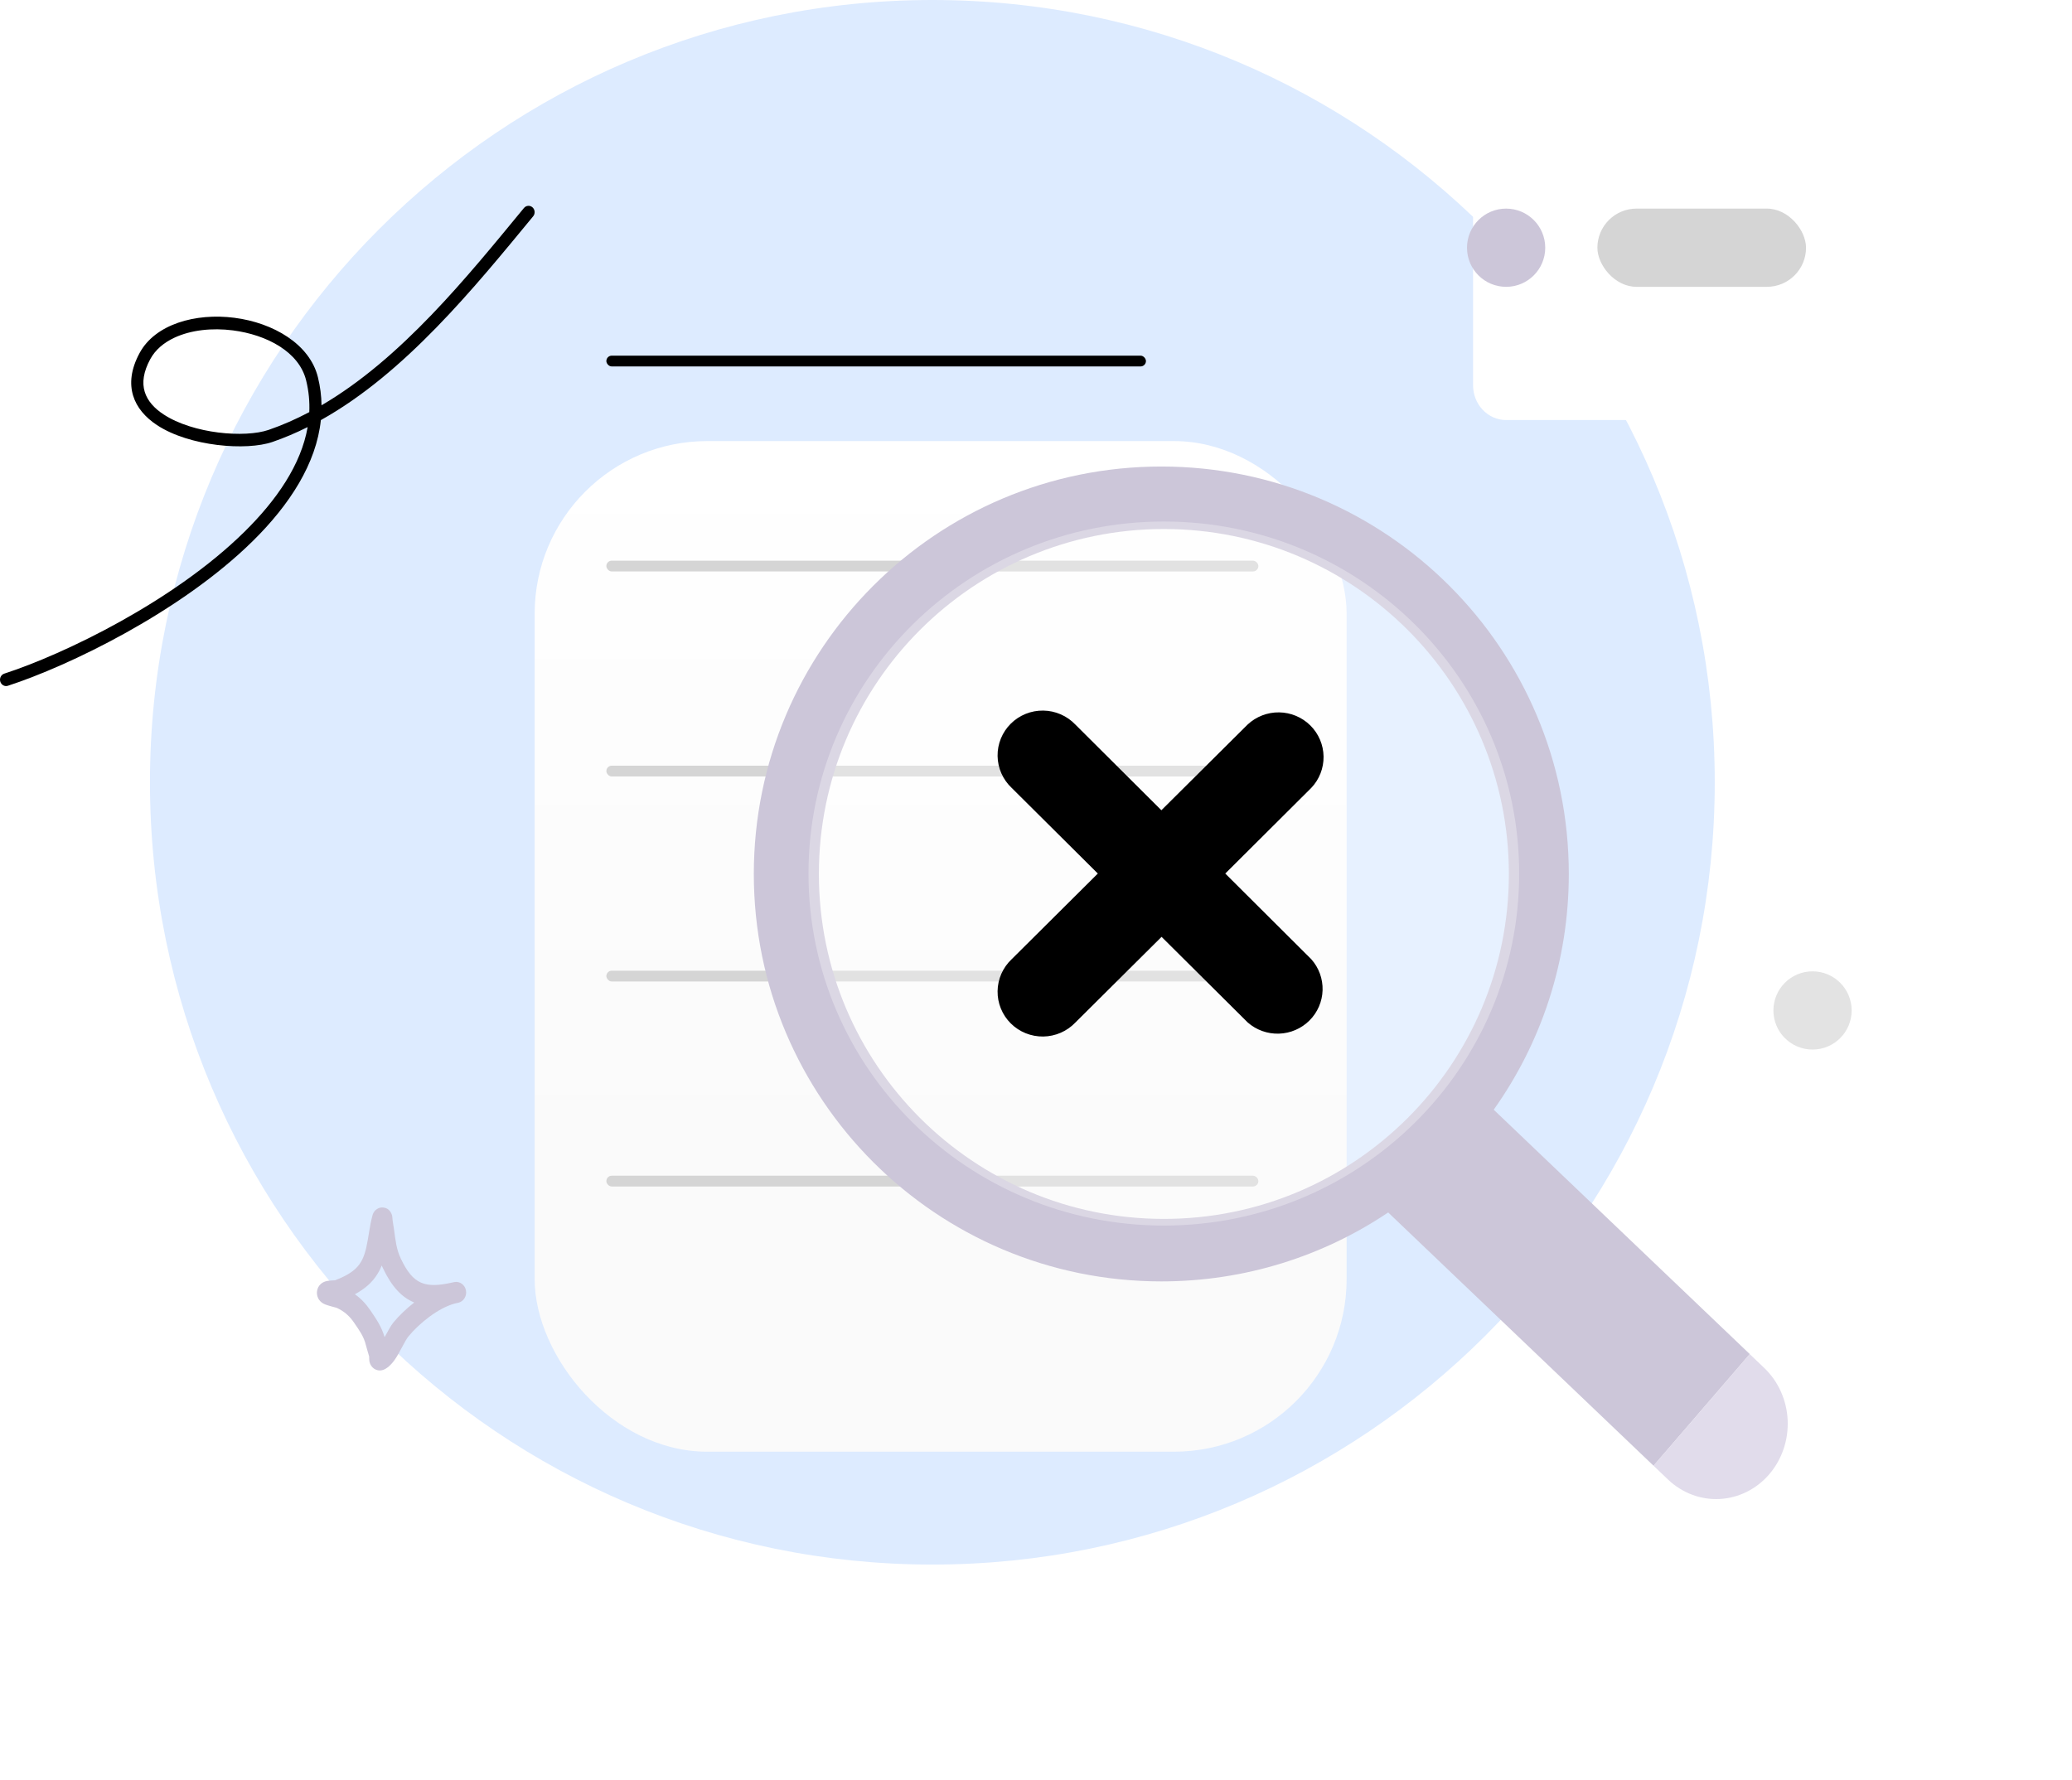 <svg width="192" height="165" viewBox="0 0 192 165" fill="none" xmlns="http://www.w3.org/2000/svg">
<path d="M86.397 145C126.437 145 158.896 112.541 158.896 72.5C158.896 32.459 126.437 0 86.397 0C46.356 0 13.896 32.459 13.896 72.5C13.896 112.541 46.356 145 86.397 145Z" fill="#DDEBFF"/>
<g filter="url(#filter0_d_283_3331)">
<rect x="49.543" y="20.878" width="75.241" height="93.663" rx="16" fill="url(#paint0_linear_283_3331)"/>
</g>
<rect x="56.188" y="32.961" width="50" height="1" rx="0.5" fill="black"/>
<rect x="56.188" y="51.961" width="60.417" height="1" rx="0.5" fill="#D5D5D5"/>
<rect x="56.188" y="70.961" width="60.417" height="1" rx="0.5" fill="#D5D5D5"/>
<rect x="56.188" y="89.961" width="60.417" height="1" rx="0.5" fill="#D5D5D5"/>
<rect x="56.188" y="108.961" width="60.417" height="1" rx="0.5" fill="#D5D5D5"/>
<g filter="url(#filter1_d_283_3331)">
<path d="M169.861 10.527H133.563C131.871 10.527 130.5 11.97 130.5 13.75V31.705C130.5 33.485 131.871 34.928 133.563 34.928H169.861C171.553 34.928 172.924 33.485 172.924 31.705V13.75C172.924 11.97 171.553 10.527 169.861 10.527Z" fill="white"/>
</g>
<path d="M139.563 26.583C141.565 26.583 143.188 24.96 143.188 22.958C143.188 20.956 141.565 19.333 139.563 19.333C137.56 19.333 135.938 20.956 135.938 22.958C135.938 24.96 137.56 26.583 139.563 26.583Z" fill="#CCC6D9"/>
<rect x="148.021" y="19.333" width="19.333" height="7.25" rx="3.625" fill="#D5D5D5"/>
<path fill-rule="evenodd" clip-rule="evenodd" d="M107.612 118.757C115.394 118.757 122.626 116.403 128.635 112.369L153.224 135.842L162.142 125.495L138.414 102.845C142.796 96.678 145.372 89.138 145.372 80.997C145.372 60.142 128.466 43.236 107.612 43.236C86.757 43.236 69.852 60.142 69.852 80.997C69.852 101.851 86.757 118.757 107.612 118.757ZM139.818 80.997C139.818 98.653 125.505 112.965 107.849 112.965C90.194 112.965 75.881 98.653 75.881 80.997C75.881 63.341 90.194 49.028 107.849 49.028C125.505 49.028 139.818 63.341 139.818 80.997Z" fill="#CCC6D9"/>
<g filter="url(#filter2_b_283_3331)">
<path d="M107.845 113.583C126.03 113.583 140.772 98.977 140.772 80.958C140.772 62.94 126.03 48.333 107.845 48.333C89.66 48.333 74.918 62.94 74.918 80.958C74.918 98.977 89.66 113.583 107.845 113.583Z" fill="white" fill-opacity="0.3"/>
</g>
<path d="M113.539 80.958L121.507 73.021C122.254 72.236 122.663 71.192 122.647 70.112C122.632 69.032 122.193 68 121.425 67.236C120.656 66.472 119.618 66.036 118.531 66.021C117.445 66.006 116.395 66.412 115.604 67.154L107.618 75.092L99.65 67.154C99.267 66.751 98.806 66.428 98.294 66.205C97.783 65.982 97.232 65.862 96.674 65.855C96.116 65.847 95.562 65.95 95.044 66.159C94.527 66.368 94.057 66.677 93.662 67.07C93.268 67.462 92.956 67.929 92.746 68.443C92.536 68.957 92.432 69.508 92.44 70.063C92.448 70.618 92.568 71.166 92.792 71.674C93.017 72.182 93.341 72.64 93.747 73.021L101.729 80.958L93.747 88.896C93.341 89.277 93.017 89.735 92.792 90.243C92.568 90.751 92.448 91.299 92.44 91.854C92.432 92.409 92.536 92.959 92.746 93.473C92.956 93.988 93.268 94.455 93.662 94.847C94.057 95.239 94.527 95.549 95.044 95.758C95.562 95.966 96.116 96.07 96.674 96.062C97.232 96.054 97.783 95.935 98.294 95.712C98.806 95.489 99.267 95.166 99.65 94.763L107.636 86.825L115.622 94.763C116.42 95.461 117.455 95.831 118.517 95.796C119.58 95.762 120.589 95.327 121.339 94.579C122.09 93.831 122.525 92.826 122.556 91.77C122.587 90.714 122.212 89.686 121.507 88.896L113.539 80.958Z" fill="black"/>
<path d="M153.221 135.843L162.138 125.496L163.482 126.779C164.785 128.023 165.565 129.76 165.651 131.61C165.736 133.459 165.12 135.269 163.938 136.64C162.756 138.012 161.105 138.833 159.347 138.923C157.59 139.013 155.87 138.365 154.567 137.121L153.224 135.839L153.221 135.843Z" fill="#E1DCEB"/>
<path fill-rule="evenodd" clip-rule="evenodd" d="M29.794 37.562C29.783 36.7 29.675 35.831 29.459 34.957C28.701 31.886 25.318 29.915 21.719 29.451C18.121 28.988 14.379 30.043 12.937 32.714C12.112 34.241 11.998 35.557 12.335 36.666C12.671 37.77 13.467 38.685 14.548 39.398C17.562 41.384 22.84 41.79 25.247 40.959C26.361 40.575 27.449 40.111 28.508 39.581C27.903 43.052 25.645 46.341 22.633 49.304C16.087 55.745 5.928 60.634 0.395 62.431C0.098 62.528 -0.067 62.858 0.026 63.168C0.118 63.479 0.434 63.653 0.731 63.556C6.373 61.723 16.73 56.73 23.405 50.162C26.854 46.769 29.312 42.95 29.732 38.935C37.528 34.584 43.931 26.69 49.405 20.047C49.608 19.802 49.581 19.429 49.345 19.217C49.109 19.006 48.754 19.033 48.55 19.279C43.3 25.65 37.205 33.229 29.794 37.562ZM28.661 38.193C28.703 37.225 28.612 36.242 28.366 35.249C27.711 32.592 24.697 31.02 21.581 30.619C19.671 30.374 17.707 30.576 16.166 31.295C15.198 31.747 14.4 32.402 13.919 33.293C13.288 34.462 13.151 35.462 13.41 36.31C13.669 37.164 14.312 37.85 15.15 38.401C17.896 40.212 22.701 40.597 24.893 39.841C26.186 39.395 27.44 38.84 28.661 38.193Z" fill="black"/>
<circle cx="167.957" cy="93.646" r="3.625" fill="#E3E3E3"/>
<path fill-rule="evenodd" clip-rule="evenodd" d="M31.044 118.655C31.691 118.412 32.371 118.09 32.896 117.623C33.52 117.068 33.773 116.354 33.944 115.603C34.162 114.637 34.25 113.608 34.515 112.641C34.613 112.282 34.802 112.146 34.883 112.086C35.088 111.934 35.295 111.893 35.49 111.908C35.721 111.926 36.038 112.018 36.246 112.425C36.276 112.483 36.315 112.572 36.341 112.694C36.36 112.783 36.372 113.062 36.392 113.177C36.442 113.461 36.484 113.744 36.524 114.029C36.655 114.977 36.73 115.782 37.145 116.653C37.707 117.835 38.271 118.559 39.035 118.879C39.775 119.189 40.658 119.131 41.787 118.888C41.895 118.861 42.001 118.837 42.106 118.818C42.604 118.726 43.08 119.07 43.178 119.592C43.276 120.114 42.959 120.622 42.466 120.737C42.363 120.761 42.261 120.783 42.161 120.804C40.635 121.202 38.869 122.62 37.842 123.863C37.526 124.246 37.063 125.317 36.59 126C36.241 126.504 35.849 126.836 35.52 126.953C35.3 127.032 35.114 127.02 34.961 126.98C34.737 126.922 34.552 126.795 34.41 126.593C34.333 126.482 34.261 126.334 34.227 126.145C34.211 126.053 34.209 125.822 34.209 125.717C34.113 125.368 33.995 125.028 33.909 124.676C33.704 123.837 33.302 123.305 32.825 122.604C32.378 121.947 31.899 121.534 31.196 121.204C31.104 121.181 30.366 120.991 30.106 120.881C29.725 120.721 29.544 120.453 29.478 120.309C29.366 120.064 29.354 119.85 29.377 119.672C29.41 119.408 29.522 119.183 29.721 119.001C29.845 118.888 30.029 118.778 30.276 118.724C30.467 118.683 30.973 118.658 31.044 118.655ZM35.373 117.287C35.407 117.367 35.444 117.448 35.483 117.529C36.306 119.261 37.228 120.228 38.348 120.697L38.385 120.712C37.636 121.297 36.958 121.952 36.44 122.579C36.226 122.837 35.944 123.374 35.638 123.924C35.361 122.975 34.907 122.304 34.337 121.465C33.901 120.824 33.445 120.342 32.884 119.949C33.319 119.714 33.734 119.439 34.096 119.117C34.698 118.582 35.097 117.961 35.373 117.287Z" fill="#CCC6D9"/>
<defs>
<filter id="filter0_d_283_3331" x="19.543" y="10.878" width="135.24" height="153.663" filterUnits="userSpaceOnUse" color-interpolation-filters="sRGB">
<feFlood flood-opacity="0" result="BackgroundImageFix"/>
<feColorMatrix in="SourceAlpha" type="matrix" values="0 0 0 0 0 0 0 0 0 0 0 0 0 0 0 0 0 0 127 0" result="hardAlpha"/>
<feOffset dy="20"/>
<feGaussianBlur stdDeviation="15"/>
<feComposite in2="hardAlpha" operator="out"/>
<feColorMatrix type="matrix" values="0 0 0 0 0.571 0 0 0 0 0.571 0 0 0 0 0.571 0 0 0 0.19 0"/>
<feBlend mode="normal" in2="BackgroundImageFix" result="effect1_dropShadow_283_3331"/>
<feBlend mode="normal" in="SourceGraphic" in2="effect1_dropShadow_283_3331" result="shape"/>
</filter>
<filter id="filter1_d_283_3331" x="123.5" y="1.527" width="68.424" height="50.402" filterUnits="userSpaceOnUse" color-interpolation-filters="sRGB">
<feFlood flood-opacity="0" result="BackgroundImageFix"/>
<feColorMatrix in="SourceAlpha" type="matrix" values="0 0 0 0 0 0 0 0 0 0 0 0 0 0 0 0 0 0 127 0" result="hardAlpha"/>
<feOffset dx="6" dy="4"/>
<feGaussianBlur stdDeviation="6.5"/>
<feComposite in2="hardAlpha" operator="out"/>
<feColorMatrix type="matrix" values="0 0 0 0 0.105 0 0 0 0 0.466 0 0 0 0 0.546 0 0 0 0.09 0"/>
<feBlend mode="normal" in2="BackgroundImageFix" result="effect1_dropShadow_283_3331"/>
<feBlend mode="normal" in="SourceGraphic" in2="effect1_dropShadow_283_3331" result="shape"/>
</filter>
<filter id="filter2_b_283_3331" x="66.918" y="40.333" width="81.853" height="81.25" filterUnits="userSpaceOnUse" color-interpolation-filters="sRGB">
<feFlood flood-opacity="0" result="BackgroundImageFix"/>
<feGaussianBlur in="BackgroundImageFix" stdDeviation="4"/>
<feComposite in2="SourceAlpha" operator="in" result="effect1_backgroundBlur_283_3331"/>
<feBlend mode="normal" in="SourceGraphic" in2="effect1_backgroundBlur_283_3331" result="shape"/>
</filter>
<linearGradient id="paint0_linear_283_3331" x1="87.163" y1="20.878" x2="87.163" y2="114.541" gradientUnits="userSpaceOnUse">
<stop stop-color="white"/>
<stop offset="0.719" stop-color="#FAFAFA"/>
</linearGradient>
</defs>
</svg>
